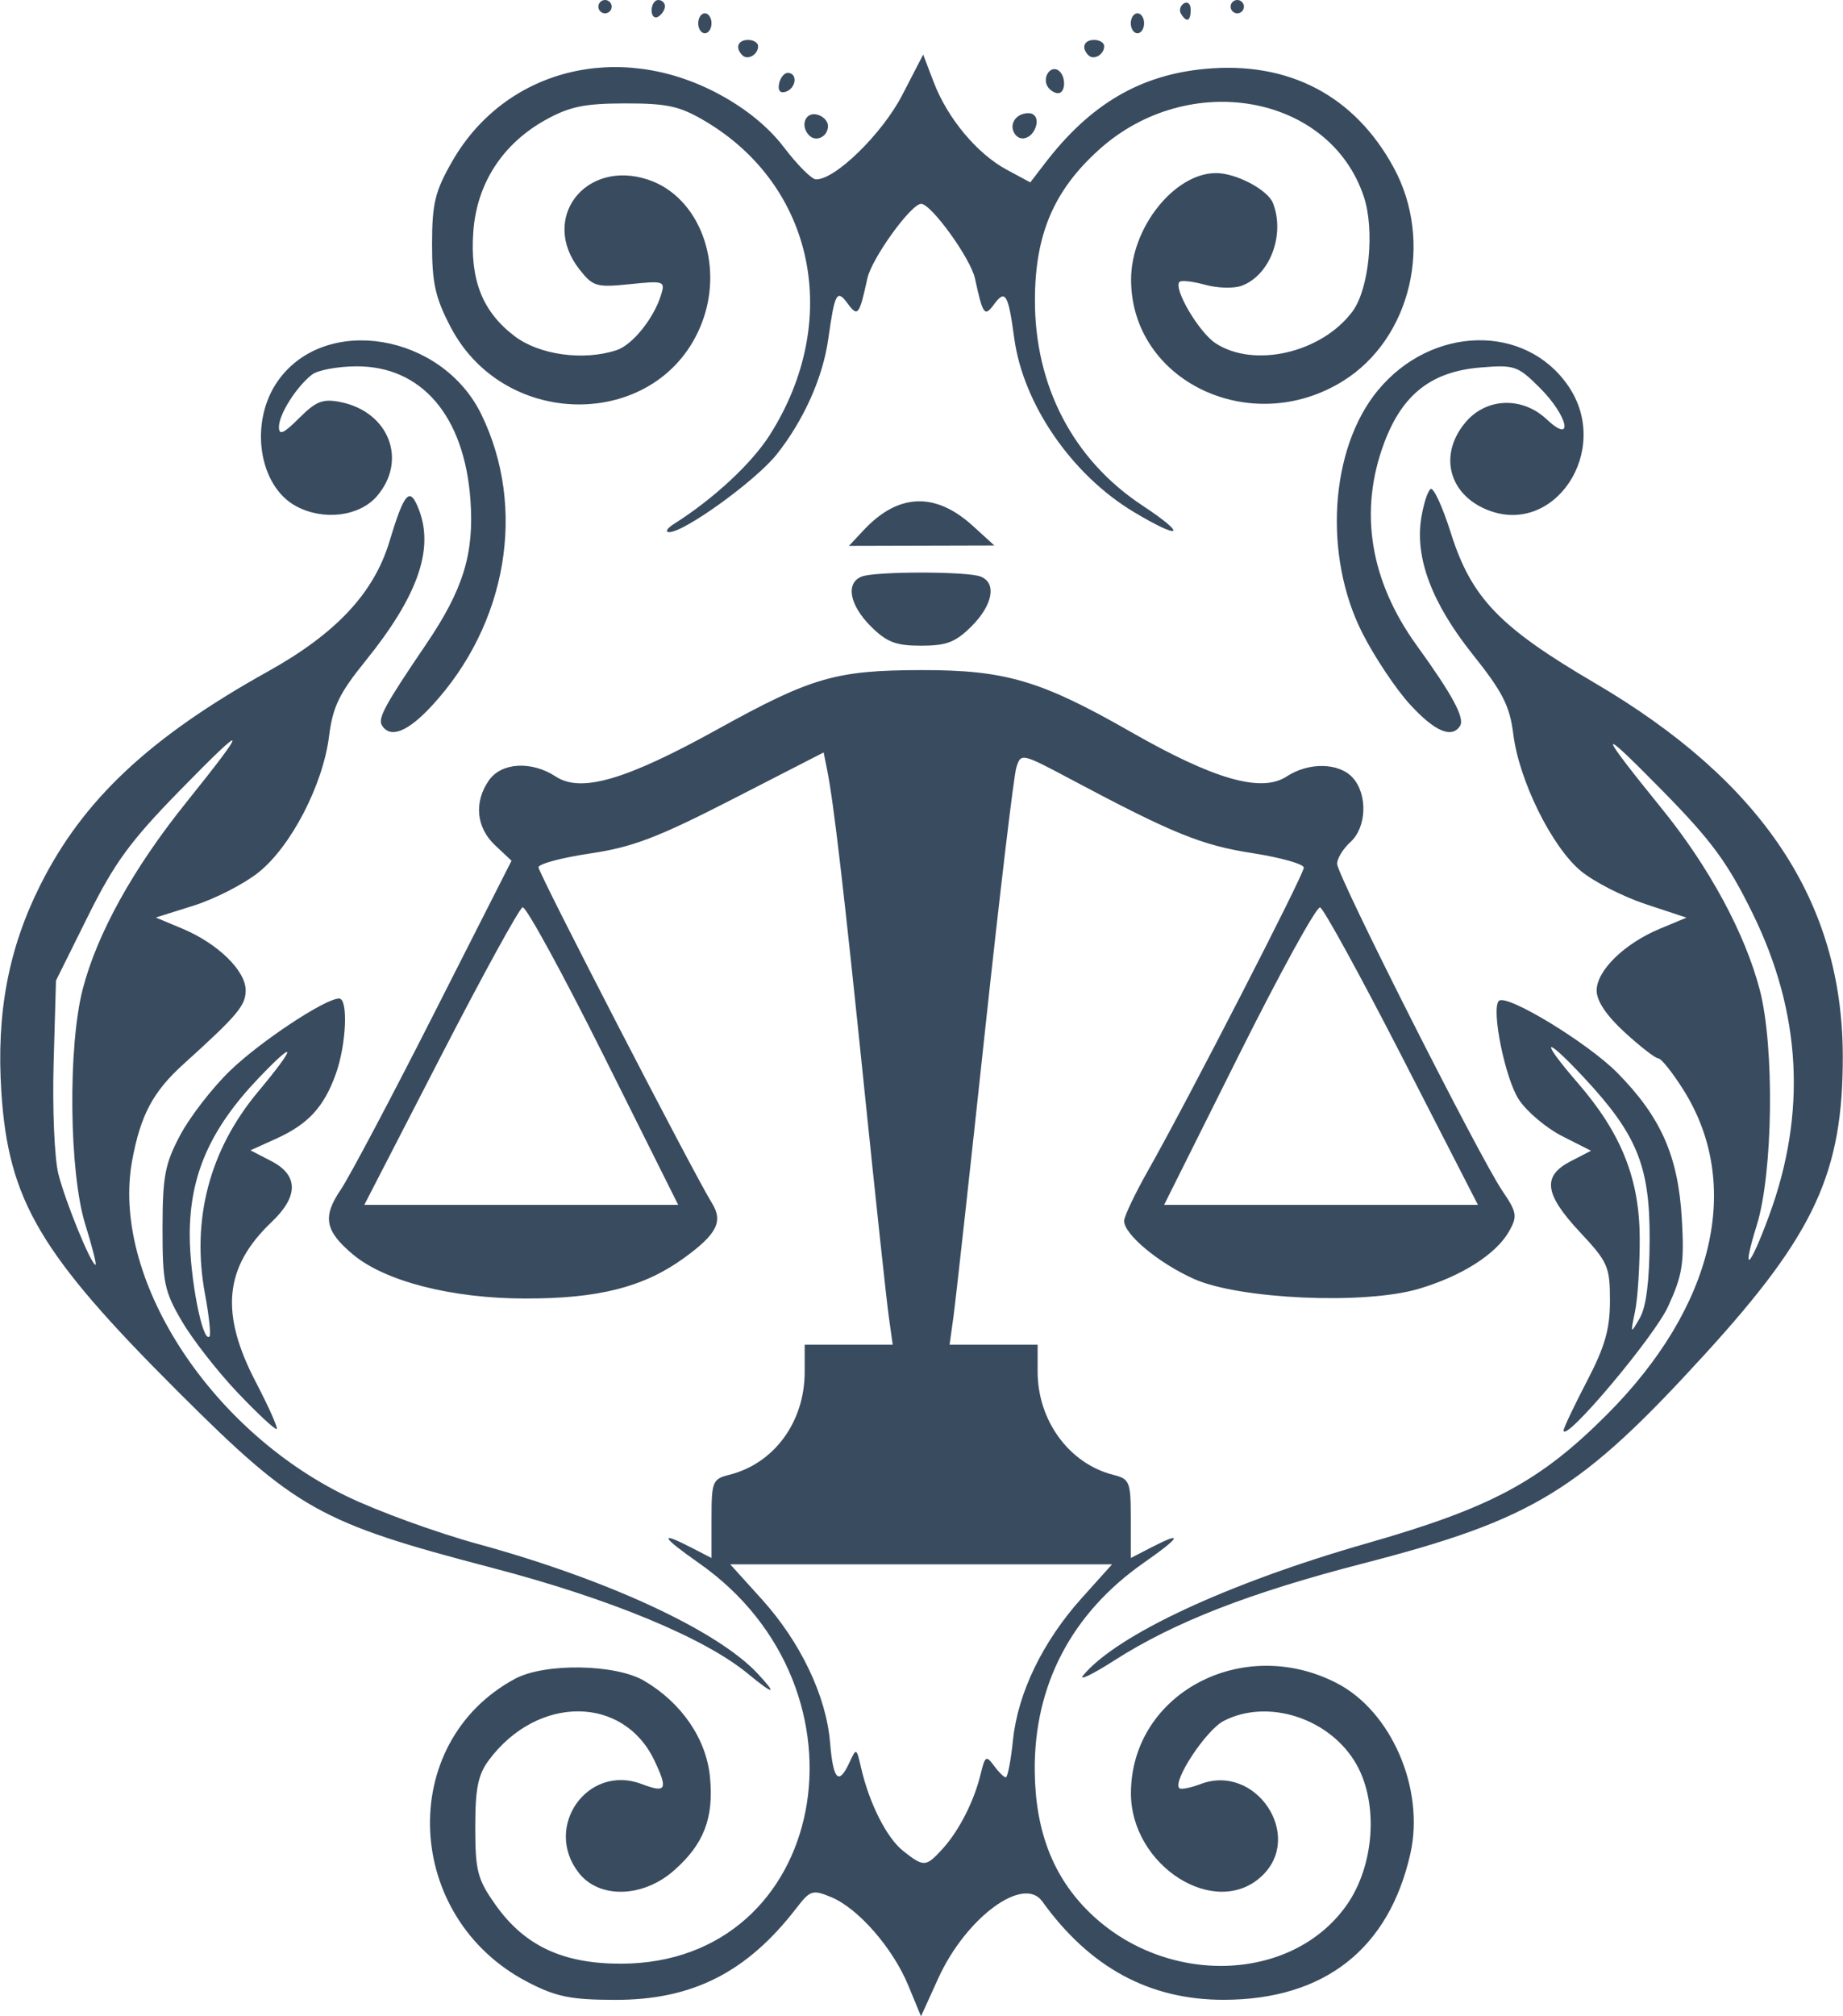 <svg xmlns="http://www.w3.org/2000/svg" viewBox="0 0 276.865 302.891" height="175" width="160"><path d="M136.439 298.248c-2.331-5.636-7.518-11.574-11.578-13.256-2.793-1.157-3.148-1.045-5.212 1.633-7.46 9.683-15.651 13.827-27.27 13.8-6.68-.016-8.843-.457-13.119-2.673-18.683-9.684-19.779-35.953-1.9-45.561 4.467-2.401 15.102-2.232 19.414.309 5.625 3.315 9.325 8.729 9.875 14.45.594 6.175-.921 10.098-5.427 14.055-4.663 4.094-11.203 4.259-14.27.36-5.43-6.903 1.311-16.451 9.435-13.362 3.69 1.402 3.99.846 1.908-3.54-4.653-9.806-17.56-9.846-24.853-.078-1.645 2.203-2.062 4.248-2.062 10.102 0 6.543.326 7.804 3 11.6 4.37 6.204 10.128 8.915 18.907 8.903 31.054-.043 38.994-41.115 11.643-60.223-5.627-3.931-6.035-4.845-1-2.241l2.95 1.525v-5.917c0-5.589.15-5.955 2.689-6.592 6.73-1.69 11.31-7.943 11.31-15.443V202h13.228l-.596-4.25c-.328-2.337-1.96-17.525-3.628-33.75-3.091-30.089-4.635-43.362-5.608-48.233l-.547-2.734-13.674 7.016c-11.262 5.78-15.04 7.219-21.424 8.163-4.263.63-7.75 1.566-7.75 2.078 0 .887 23.4 46.176 26.053 50.423 1.73 2.772.766 4.68-4.17 8.257-6.066 4.394-12.822 6.115-23.943 6.097-11.012-.017-21.032-2.59-25.84-6.637-4.189-3.524-4.583-5.63-1.818-9.703 1.294-1.908 7.6-13.81 14.011-26.447l11.658-22.978-2.476-2.325c-2.838-2.667-3.2-6.498-.918-9.754 1.887-2.695 6.404-2.95 10.042-.566 3.798 2.488 10.546.516 24.323-7.11 14.074-7.79 17.755-8.86 30.578-8.883 12.636-.023 17.976 1.55 31.5 9.282 12.514 7.154 19.62 9.188 23.415 6.702 3.32-2.176 7.872-2.093 9.93.18 2.276 2.516 2.1 7.46-.345 9.672-1.1.995-2 2.463-2 3.26 0 1.744 21.376 44.04 24.826 49.126 2.198 3.238 2.294 3.81 1.024 6.072-1.94 3.458-7.213 6.8-13.697 8.686-8.139 2.366-26.862 1.523-33.653-1.515-5.296-2.369-10.5-6.69-10.5-8.72 0-.67 1.616-4.073 3.592-7.563 5.934-10.482 23.408-44.453 23.408-45.507 0-.54-3.488-1.522-7.75-2.184-7.633-1.185-11.942-2.938-27.25-11.083-7.422-3.949-7.507-3.967-8.197-1.781-.384 1.215-2.533 19.309-4.776 40.209-2.243 20.9-4.343 39.913-4.666 42.25l-.588 4.25h13.227v4.04c0 7.378 4.756 13.857 11.396 15.523 2.438.612 2.604 1.03 2.604 6.571v5.917l2.95-1.525c5.034-2.604 4.627-1.69-1 2.24-10.827 7.564-16.494 18.37-16.383 31.234.078 9.04 2.756 15.96 8.245 21.308 11.432 11.138 30.4 10.582 38.633-1.133 4.155-5.912 4.806-15.177 1.482-21.091-3.893-6.926-13.291-10.016-19.967-6.563-2.655 1.373-7.722 9.05-6.669 10.104.238.237 1.678-.043 3.202-.622 8.303-3.157 15.594 7.808 9.192 13.823-6.986 6.563-19.727-1.553-19.663-12.526.086-14.9 16.762-23.768 30.935-16.453 8.205 4.236 13.235 15.872 11.058 25.584-3.212 14.333-12.927 21.956-28.015 21.984-11.182.021-20.157-4.84-27.307-14.788-2.834-3.944-11.488 2.462-15.626 11.568l-2.588 5.696-1.92-4.643zm5.15-20.498c2.476-2.709 4.75-7.171 5.732-11.249.656-2.723.84-2.838 2-1.25.704.962 1.504 1.749 1.78 1.749.274 0 .76-2.528 1.079-5.617.73-7.071 4.483-14.813 10.338-21.325l4.547-5.058h-57.37l4.745 5.25c5.814 6.432 9.673 14.525 10.252 21.5.472 5.683 1.293 6.526 2.922 3 1.018-2.204 1.054-2.188 1.725.75 1.238 5.414 3.867 10.611 6.36 12.573 3.089 2.43 3.388 2.413 5.89-.323zM90.636 158.497c-6.181-12.377-11.645-22.367-12.141-22.202-.497.166-6.052 10.292-12.345 22.503L54.708 181h47.166l-11.238-22.503zm120.029.321c-6.258-12.2-11.81-22.326-12.34-22.503-.53-.176-6.02 9.805-12.201 22.182L174.886 181h47.156l-11.377-22.182zm-98.285 92.635c-6.572-5.422-20.78-11.304-38.5-15.938-25.894-6.772-29.4-8.737-47.128-26.423C5.954 188.344 1.225 180.327.17 164.028c-.765-11.812 1.053-21.481 5.836-31.037 6.42-12.828 16.428-22.222 34.22-32.122 10.216-5.684 15.912-11.764 18.244-19.472 2.28-7.54 3.077-8.4 4.453-4.81 2.29 5.975-.22 13.037-8.092 22.767-3.884 4.8-4.87 6.843-5.418 11.235-.915 7.324-5.738 16.614-10.642 20.498-2.195 1.738-6.555 3.967-9.69 4.953l-5.7 1.792 4 1.677c5.314 2.228 9.5 6.306 9.5 9.255 0 2.301-1.202 3.728-9.348 11.097-4.579 4.142-6.443 7.642-7.703 14.46-3.217 17.399 11.4 40.305 32.177 50.424 4.606 2.243 13.528 5.49 19.827 7.214 19.373 5.306 35.925 12.975 41.971 19.446 3.035 3.248 2.477 3.267-1.424.048zM12.775 183.91c-2.423-7.784-2.619-26.712-.367-35.359 2.166-8.312 7.549-18.037 15.41-27.834 9.663-12.044 9.478-12.504-.8-1.998-7.453 7.617-9.858 10.904-13.83 18.905l-4.808 9.684-.354 12.402c-.195 6.822.124 14.303.709 16.626C9.795 180.547 13.66 190 14.322 190c.191 0-.505-2.74-1.547-6.09zm149.959 67.765c5.052-6.088 21.78-13.87 42.646-19.84 18.635-5.332 25.989-9.275 36.02-19.311 16.19-16.197 20.508-34.628 11.457-48.9-1.613-2.544-3.28-4.625-3.705-4.625-.425 0-2.685-1.748-5.022-3.884-2.767-2.53-4.25-4.733-4.25-6.313 0-2.994 4.16-7.06 9.5-9.283l4-1.665-6.153-2.036c-3.385-1.12-7.752-3.353-9.705-4.963-4.352-3.587-9.29-13.564-10.162-20.533-.535-4.275-1.596-6.364-6.094-12-6.13-7.681-8.703-14.488-7.744-20.489.342-2.133.978-4.1 1.415-4.37.437-.27 1.795 2.678 3.017 6.55 3.09 9.792 7.28 14.17 21.603 22.564 25.21 14.777 37.26 32.875 37.308 56.036.037 17.513-4.216 26.735-20.62 44.713-18.827 20.634-25.812 24.914-51.481 31.546-17.102 4.419-28.39 8.82-37.373 14.573-3.294 2.11-5.39 3.113-4.657 2.23zm103.072-69.095c5.655-15.407 4.83-30.447-2.489-45.36-3.755-7.653-6.142-10.897-13.614-18.5-9.82-9.994-9.823-9.312-.017 2.777 7.101 8.754 12.502 18.747 14.707 27.213 2.232 8.57 1.99 27.493-.451 35.338-2.377 7.637-1.113 6.641 1.864-1.468zM35.719 209.257c-3.013-3.166-6.798-8.007-8.41-10.757-2.655-4.531-2.928-5.843-2.92-14 .008-7.812.36-9.66 2.668-14 1.462-2.75 4.833-7.099 7.49-9.664C39.108 156.435 48.833 150 50.925 150c1.39 0 1.09 6.878-.493 11.316-1.771 4.966-4.156 7.561-8.94 9.727l-3.89 1.761 3.14 1.624c4.084 2.112 4.102 5.283.05 9.135-7.116 6.765-7.805 13.658-2.403 24.023 1.93 3.702 3.352 6.888 3.16 7.08-.192.192-2.815-2.242-5.829-5.409zm-4.944-14.838c-2.082-11.203.66-21.667 7.974-30.419 5.83-6.978 5.852-8.098.038-2-7.257 7.612-10.309 14.57-10.308 23.5 0 6.39 1.926 16.308 2.964 15.27.237-.237-.063-3.095-.668-6.35zm204.138 20.473c-.018-.334 1.542-3.63 3.467-7.323 2.755-5.285 3.5-7.879 3.5-12.185 0-5.103-.301-5.792-4.5-10.28-5.354-5.725-5.715-8.424-1.422-10.644l3.078-1.592-4.32-2.184c-2.376-1.201-5.307-3.67-6.512-5.484-2.069-3.114-4.209-13.649-3.015-14.842 1.133-1.133 13.363 6.298 17.828 10.833 6.53 6.633 9.117 12.493 9.66 21.88.388 6.686.113 8.445-2.06 13.191-2.105 4.6-15.596 20.603-15.704 18.63zm12.931-28.675c.043-11.04-1.875-15.764-9.885-24.352-6.06-6.499-6.73-5.893-.912.824 6.539 7.549 9.27 14.393 9.305 23.311.015 4.125-.3 9.075-.7 11-.712 3.428-.697 3.448.715 1 .964-1.671 1.454-5.576 1.477-11.783zM57.363 108.973c-.654-1.059.424-3.04 6.618-12.167 5.597-8.247 7.252-13.624 6.676-21.68-.904-12.63-7.337-20.156-17.175-20.094-2.806.017-5.798.58-6.648 1.25-2.37 1.868-4.954 5.969-4.954 7.864 0 1.307.703.997 3.04-1.34 2.54-2.54 3.56-2.936 6.202-2.408 7.298 1.46 10.121 8.743 5.48 14.139-2.619 3.044-8.01 3.718-12.125 1.515-5.706-3.054-7.099-12.73-2.718-18.882 7.113-9.99 24.604-7.08 30.533 5.079 6.856 14.057 3.896 31.502-7.425 43.765-3.628 3.93-6.262 4.969-7.504 2.959zm154.453-3.166c-2.108-2.306-5.319-7.12-7.134-10.698-5.922-11.665-4.888-27.76 2.343-36.488 8.073-9.746 22.168-10.052 28.605-.622 6.588 9.652-2.14 22.79-12.315 18.538-5.78-2.415-7.173-8.405-3.065-13.181 3.115-3.622 8.474-3.79 12.103-.382 4.166 3.915 3.24-.462-.995-4.696-3.33-3.33-3.818-3.497-8.928-3.074-7.38.612-11.744 4.027-14.476 11.328-3.835 10.249-2.147 20.704 4.918 30.468 5.323 7.357 7.213 10.86 6.49 12.03-1.218 1.97-3.812.861-7.546-3.223zm-81.013-11.73c-3.21-3.21-3.805-6.525-1.341-7.47 2.053-.788 15.783-.788 17.836 0 2.464.945 1.869 4.26-1.341 7.47C143.564 96.47 142.19 97 138.38 97s-5.184-.53-7.577-2.923zm-.999-14.497c5.16-5.491 10.724-5.692 16.334-.588l3.242 2.95-10.924.029L127.53 82l2.273-2.42zm-28.54-.889c5.917-3.742 11.632-9.046 14.353-13.321 10.94-17.185 6.76-37.458-9.73-47.192-3.791-2.239-5.66-2.65-12-2.641-6.11.008-8.336.471-11.963 2.487-6.447 3.583-10.314 9.562-10.834 16.753-.525 7.256 1.35 12.024 6.18 15.707 3.722 2.839 10.344 3.756 15.334 2.125 2.39-.781 5.592-4.75 6.69-8.291.652-2.1.473-2.162-4.7-1.628-4.989.515-5.533.356-7.545-2.202-6.013-7.645.83-16.624 10.289-13.502 7.69 2.538 11.494 12.613 8.108 21.48-6.138 16.073-29.505 16.478-37.772.654-2.302-4.407-2.792-6.604-2.785-12.484.008-6.1.448-7.9 3.029-12.4C75.857 10.393 92.856 6.073 107.88 14.08c4.154 2.214 7.555 4.99 9.912 8.088 1.973 2.594 4.115 4.743 4.76 4.774 2.823.137 9.959-6.814 12.973-12.638l3.16-6.104 1.59 4.162c2.067 5.414 6.501 10.728 10.951 13.124l3.552 1.913 2.268-2.95c6.773-8.807 14.234-13.189 24.01-14.102 12.536-1.17 22.424 3.996 28.308 14.793 6.079 11.152 2.631 25.73-7.59 32.096-13.851 8.627-31.85.017-31.85-15.237 0-7.799 6.529-15.986 12.756-15.996 3.043-.005 7.8 2.513 8.579 4.54 1.826 4.76-.48 10.818-4.714 12.384-1.167.432-3.636.367-5.487-.144-1.851-.512-3.587-.709-3.857-.438-.972.971 2.904 7.571 5.41 9.213 5.8 3.8 15.944 1.45 20.579-4.768 2.493-3.345 3.376-12.182 1.719-17.204-5.092-15.427-26.316-19.227-39.78-7.122-6.797 6.112-9.622 12.706-9.654 22.535-.043 12.976 5.754 24.082 16.149 30.938 6.889 4.545 5.867 5.274-1.331.95-9.304-5.587-16.592-16.198-17.928-26.1-.892-6.607-1.34-7.366-3.01-5.098-1.454 1.976-1.684 1.668-2.89-3.861-.659-3.017-6.567-11.205-8.085-11.205-1.518 0-7.426 8.188-8.084 11.205-1.21 5.547-1.437 5.836-2.96 3.768-1.621-2.203-1.932-1.632-2.918 5.36-.812 5.765-3.673 12.163-7.725 17.278-3.144 3.97-14.025 11.824-16.218 11.706-.602-.032-.247-.595.789-1.25zm20.303-58.337c-1.373-1.374-.66-3.496 1.063-3.164.962.186 1.75.969 1.75 1.74 0 1.58-1.764 2.472-2.813 1.424zm30.846-.301c-.88-1.423.242-3.053 2.1-3.053.875 0 1.377.703 1.19 1.667-.39 2.009-2.386 2.85-3.29 1.386zm-35.379-7.49c.19-.918.796-1.645 1.346-1.616 1.484.079 1.212 2.316-.346 2.835-.84.28-1.216-.177-1-1.22zM157.38 13c-.816-1.32.38-3.192 1.569-2.457 1.215.75 1.207 3.457-.01 3.457-.518 0-1.22-.45-1.56-1zm-45.86-4.694C110.392 7.18 110.833 6 112.38 6c.825 0 1.5.423 1.5.941 0 1.261-1.562 2.164-2.36 1.365zm52 0C162.392 7.18 162.833 6 164.38 6c.825 0 1.5.423 1.5.941 0 1.261-1.562 2.164-2.36 1.365zM104.88 3.5c0-.825.45-1.5 1-1.5s1 .675 1 1.5-.45 1.5-1 1.5-1-.675-1-1.5zm65 0c0-.825.45-1.5 1-1.5s1 .675 1 1.5-.45 1.5-1 1.5-1-.675-1-1.5zm-72-1.941c0-.857.45-1.559 1-1.559s1 .423 1 .941-.45 1.22-1 1.559c-.55.34-1-.084-1-.941zm79.543.51c-.317-.512-.118-1.213.44-1.559.56-.345 1.017.074 1.017.931 0 1.757-.6 2.015-1.457.628zM89.88 1c0-.55.45-1 1-1s1 .45 1 1-.45 1-1 1-1-.45-1-1zm95 0c0-.55.45-1 1-1s1 .45 1 1-.45 1-1 1-1-.45-1-1z" fill="#394b5f"/></svg>